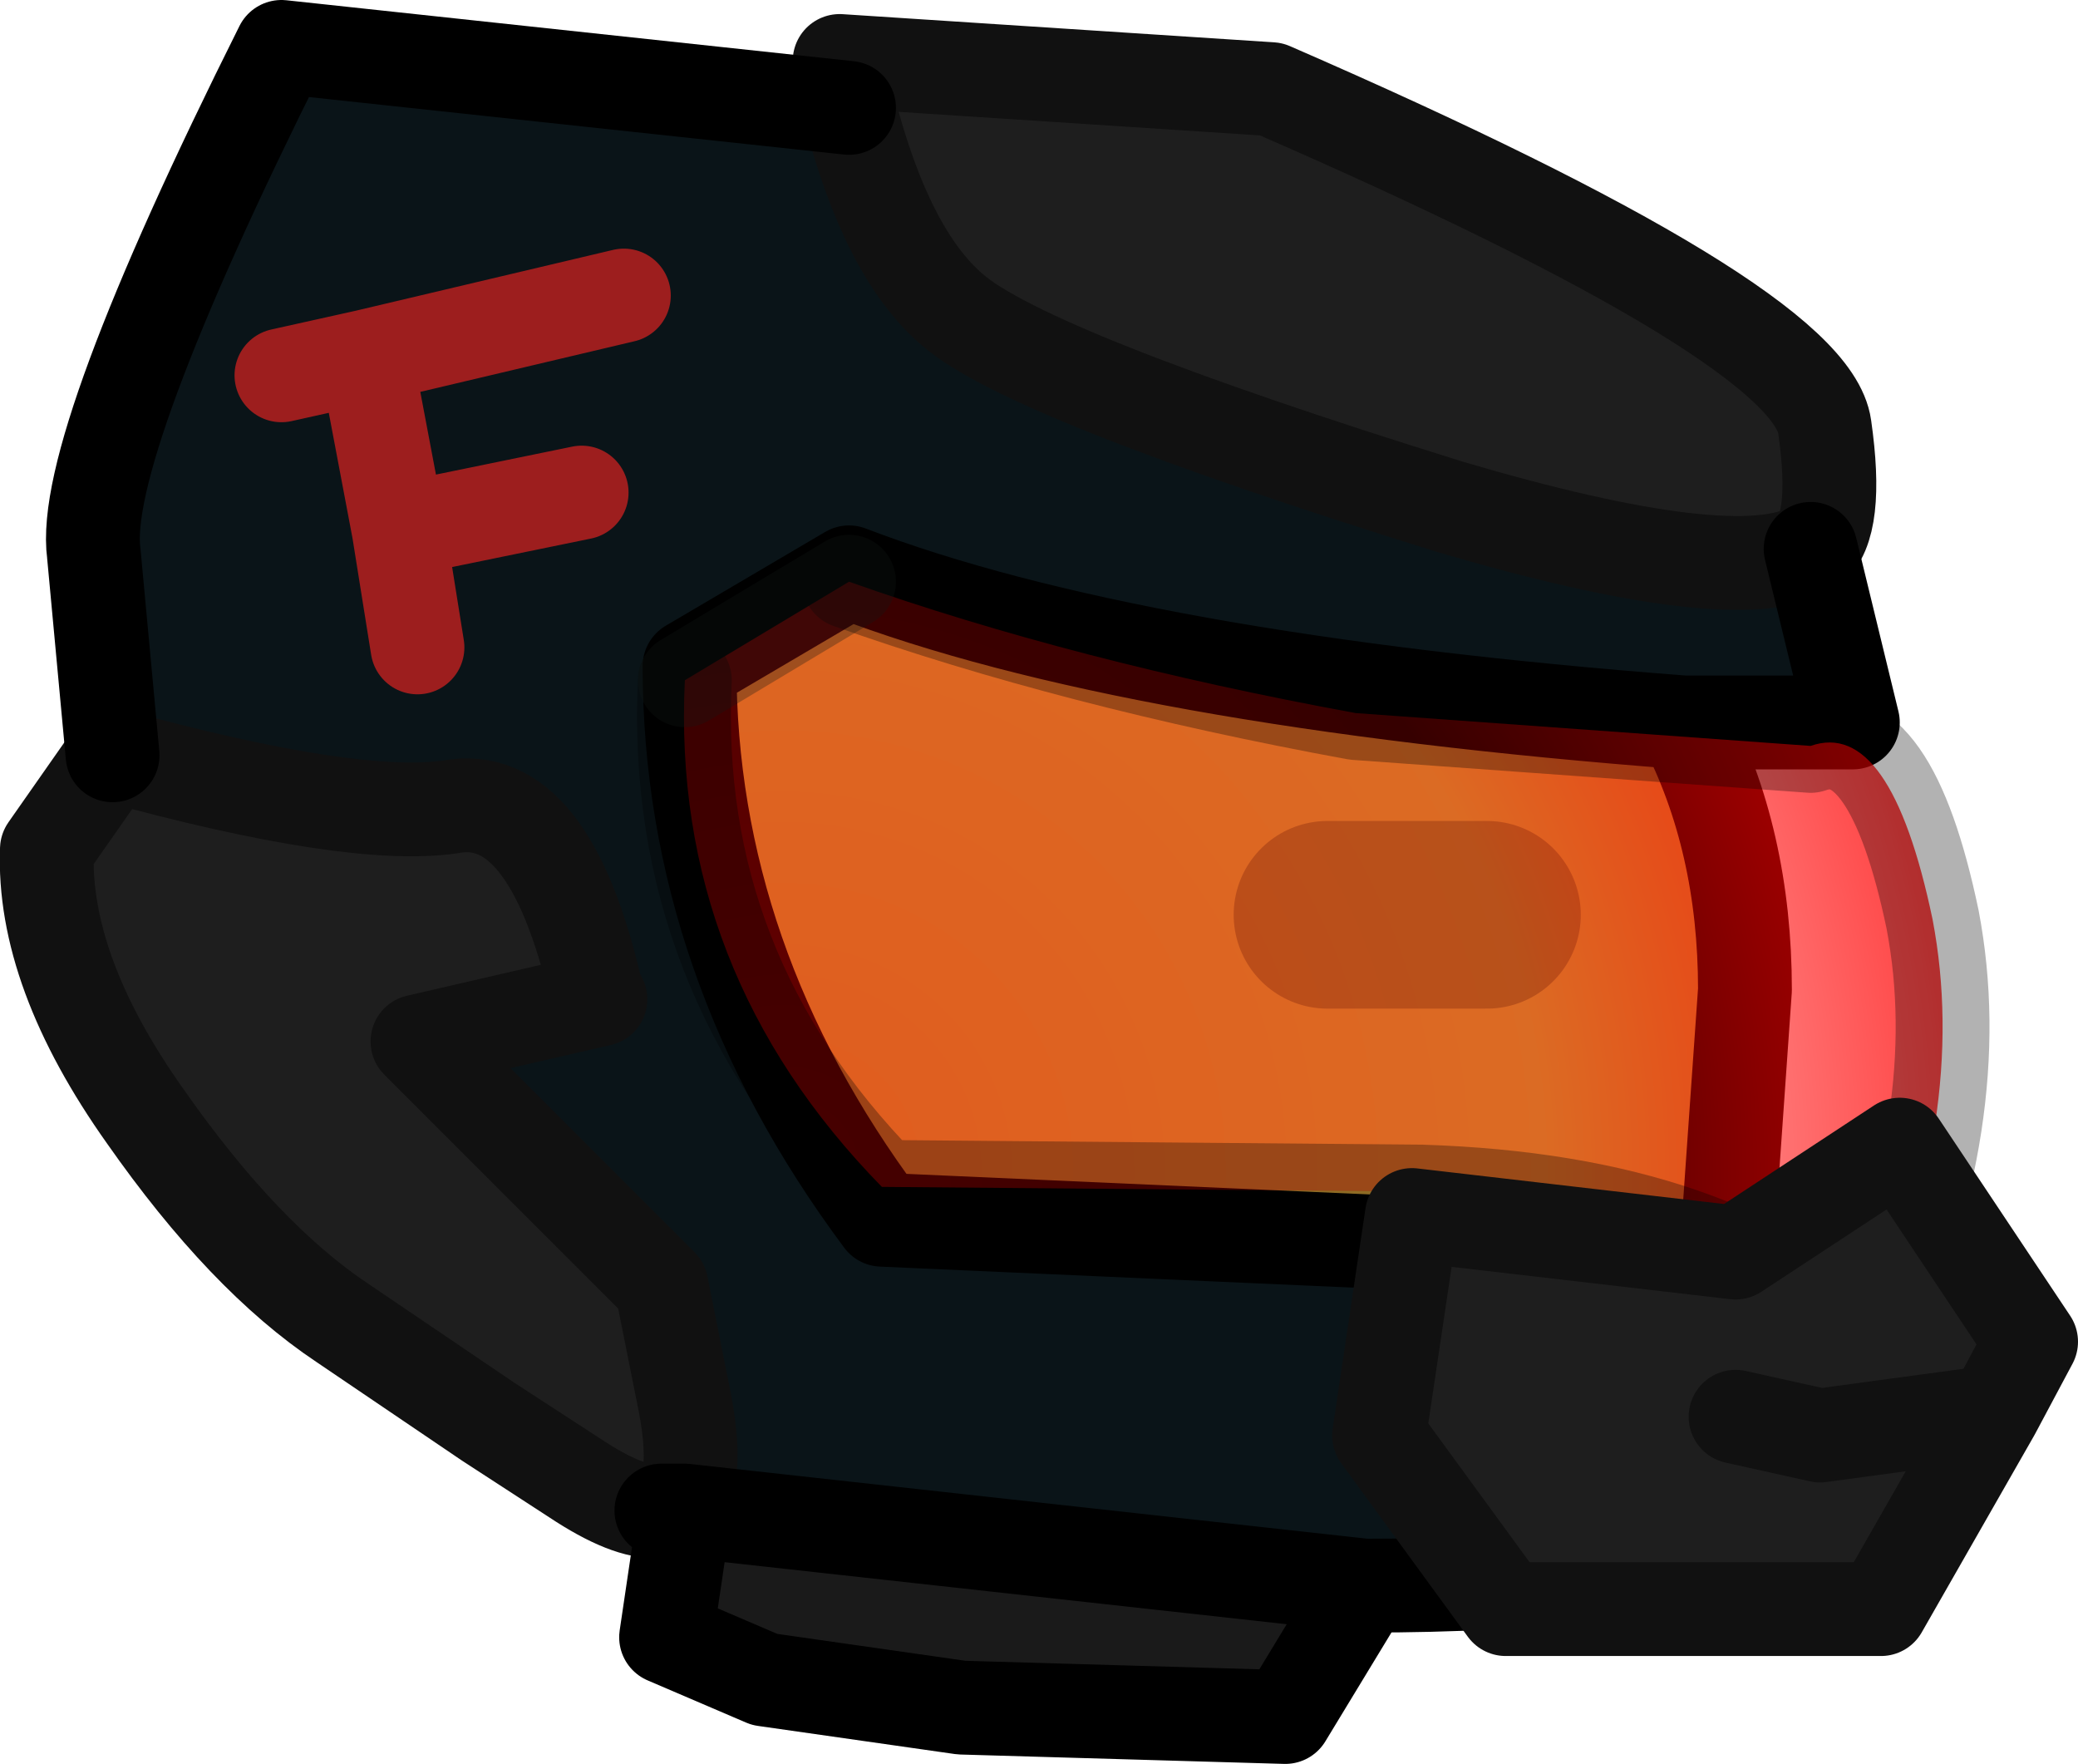 <?xml version="1.0" encoding="UTF-8" standalone="no"?>
<svg xmlns:ffdec="https://www.free-decompiler.com/flash" xmlns:xlink="http://www.w3.org/1999/xlink" ffdec:objectType="shape" height="18.8px" width="22.15px" xmlns="http://www.w3.org/2000/svg">
  <g transform="matrix(1.0, 0.0, 0.0, 1.0, 10.45, 17.15)">
    <path d="M-1.4 -16.0 L-1.5 -16.5 3.1 -16.2 Q8.85 -13.7 9.0 -12.6 9.15 -11.55 8.85 -11.3 8.05 -10.85 5.0 -11.75 0.5 -13.15 -0.3 -13.85 -1.0 -14.45 -1.4 -16.0 M-3.4 -1.05 Q-3.7 -1.0 -4.25 -1.35 L-5.25 -2.0 -6.8 -3.05 Q-7.85 -3.75 -8.9 -5.25 -10.0 -6.8 -9.95 -8.1 L-9.25 -9.1 Q-6.7 -8.4 -5.65 -8.55 -4.6 -8.75 -4.1 -6.6 L-4.05 -6.5 -6.0 -6.05 -3.4 -3.45 -3.15 -2.2 Q-2.95 -1.15 -3.4 -1.05" fill="#1e1e1e" fill-rule="evenodd" stroke="none"/>
    <path d="M8.85 -11.3 L9.3 -9.45 7.5 -9.45 Q1.6 -9.9 -1.4 -11.05 -2.2 -11.4 -3.1 -10.05 -3.1 -6.9 -1.05 -4.15 L7.95 -3.75 Q10.95 -4.1 7.55 -0.75 7.0 -0.25 4.1 -0.25 L-3.15 -1.05 -3.4 -1.05 Q-2.95 -1.15 -3.15 -2.2 L-3.4 -3.45 -6.0 -6.05 -4.05 -6.5 -4.1 -6.6 Q-4.6 -8.75 -5.65 -8.55 -6.7 -8.4 -9.25 -9.1 L-9.45 -11.25 Q-9.6 -12.35 -7.45 -16.65 L-1.4 -16.0 Q-1.0 -14.45 -0.3 -13.85 0.5 -13.15 5.0 -11.75 8.05 -10.85 8.85 -11.3 M-3.8 -14.0 L-6.55 -13.35 -7.45 -13.15 -6.55 -13.35 -3.8 -14.0 M-6.2 -11.5 L-4.25 -11.9 -6.2 -11.5 -6.0 -10.25 -6.2 -11.5 -6.55 -13.35 -6.2 -11.5" fill="#0a1418" fill-rule="evenodd" stroke="none"/>
    <path d="M7.5 -9.45 Q8.15 -8.2 8.15 -6.6 L7.95 -3.75 -1.05 -4.15 Q-3.1 -6.9 -3.1 -10.05 L-1.4 -11.05 -3.1 -10.05 Q-2.2 -11.4 -1.4 -11.05 1.6 -9.9 7.5 -9.45 M5.4 -7.4 L3.7 -7.4 5.4 -7.4" fill="#cc9933" fill-rule="evenodd" stroke="none"/>
    <path d="M4.1 -0.25 L3.25 1.15 -0.2 1.05 -2.3 0.75 -3.35 0.3 -3.15 -1.05 4.1 -0.25" fill="#1a1a1a" fill-rule="evenodd" stroke="none"/>
    <path d="M-1.4 -16.0 L-1.5 -16.5 3.1 -16.2 Q8.85 -13.7 9.0 -12.6 9.15 -11.55 8.85 -11.3 8.05 -10.85 5.0 -11.75 0.5 -13.15 -0.3 -13.85 -1.0 -14.45 -1.4 -16.0 M-3.4 -1.05 Q-3.7 -1.0 -4.25 -1.35 L-5.25 -2.0 -6.8 -3.05 Q-7.85 -3.75 -8.9 -5.25 -10.0 -6.8 -9.95 -8.1 L-9.25 -9.1 Q-6.7 -8.4 -5.65 -8.55 -4.6 -8.75 -4.1 -6.6 L-4.05 -6.5 -6.0 -6.05 -3.4 -3.45 -3.15 -2.2 Q-2.95 -1.15 -3.4 -1.05" fill="none" stroke="#111111" stroke-linecap="round" stroke-linejoin="round" stroke-width="1.0"/>
    <path d="M3.7 -7.4 L5.4 -7.4" fill="none" stroke="#997426" stroke-linecap="round" stroke-linejoin="round" stroke-width="2.0"/>
    <path d="M8.85 -11.3 L9.3 -9.45 7.5 -9.45 Q8.15 -8.2 8.15 -6.6 L7.95 -3.75 Q10.95 -4.1 7.55 -0.75 7.0 -0.25 4.1 -0.25 L3.25 1.15 -0.2 1.05 -2.3 0.75 -3.35 0.3 -3.15 -1.05 -3.4 -1.05 M-9.25 -9.1 L-9.45 -11.25 Q-9.6 -12.35 -7.45 -16.65 L-1.4 -16.0 M-3.1 -10.05 L-1.4 -11.05 Q1.6 -9.9 7.5 -9.45 M-3.1 -10.05 Q-3.1 -6.9 -1.05 -4.15 L7.95 -3.75 M4.1 -0.25 L-3.15 -1.05" fill="none" stroke="#000000" stroke-linecap="round" stroke-linejoin="round" stroke-width="1.0"/>
    <path d="M-7.45 -13.15 L-6.55 -13.35 -3.8 -14.0 M-6.0 -10.25 L-6.2 -11.5 -6.55 -13.35 M-4.25 -11.9 L-6.2 -11.5" fill="none" stroke="#9d1e1e" stroke-linecap="round" stroke-linejoin="round" stroke-width="1.0"/>
    <path d="M-1.4 -10.95 Q1.0 -10.1 4.0 -9.55 L8.85 -9.2 Q9.7 -9.5 10.15 -7.35 10.55 -5.25 9.45 -2.8 7.9 -4.35 4.7 -4.45 L-1.05 -4.5 Q-3.3 -6.8 -3.15 -9.9 L-1.4 -10.95" fill="url(#gradient0)" fill-rule="evenodd" stroke="none"/>
    <path d="M-1.4 -10.95 Q1.0 -10.1 4.0 -9.55 L8.85 -9.2 Q9.7 -9.5 10.15 -7.35 10.55 -5.25 9.45 -2.8 7.9 -4.35 4.7 -4.45 L-1.05 -4.5 Q-3.3 -6.8 -3.15 -9.9" fill="none" stroke="#000000" stroke-linecap="round" stroke-linejoin="round" stroke-opacity="0.302" stroke-width="1.0"/>
    <path d="M-3.15 -9.9 L-1.4 -10.95" fill="none" stroke="#111a15" stroke-linecap="round" stroke-linejoin="round" stroke-opacity="0.302" stroke-width="1.0"/>
    <path d="M10.8 -2.1 L9.6 0.0 5.6 0.0 4.25 -1.85 4.6 -4.2 8.05 -3.8 9.8 -4.95 11.2 -2.85 10.8 -2.1 8.95 -1.85 8.05 -2.05 8.95 -1.85 10.8 -2.1" fill="#1e1e1e" fill-rule="evenodd" stroke="none"/>
    <path d="M10.8 -2.1 L11.2 -2.85 9.8 -4.95 8.05 -3.8 4.6 -4.2 4.25 -1.85 5.6 0.0 9.6 0.0 10.8 -2.1 8.95 -1.85 8.05 -2.05" fill="none" stroke="#111111" stroke-linecap="round" stroke-linejoin="round" stroke-width="1.0"/>
  </g>
  <defs>
    <radialGradient cx="0" cy="0" gradientTransform="matrix(0.016, 0.0, 0.0, 0.016, -2.1, -4.65)" gradientUnits="userSpaceOnUse" id="gradient0" r="819.2" spreadMethod="pad">
      <stop offset="0.0" stop-color="#ff0000" stop-opacity="0.4"/>
      <stop offset="0.62" stop-color="#ff0000" stop-opacity="0.302"/>
      <stop offset="1.0" stop-color="#ff0000" stop-opacity="0.8"/>
    </radialGradient>
  </defs>
</svg>
